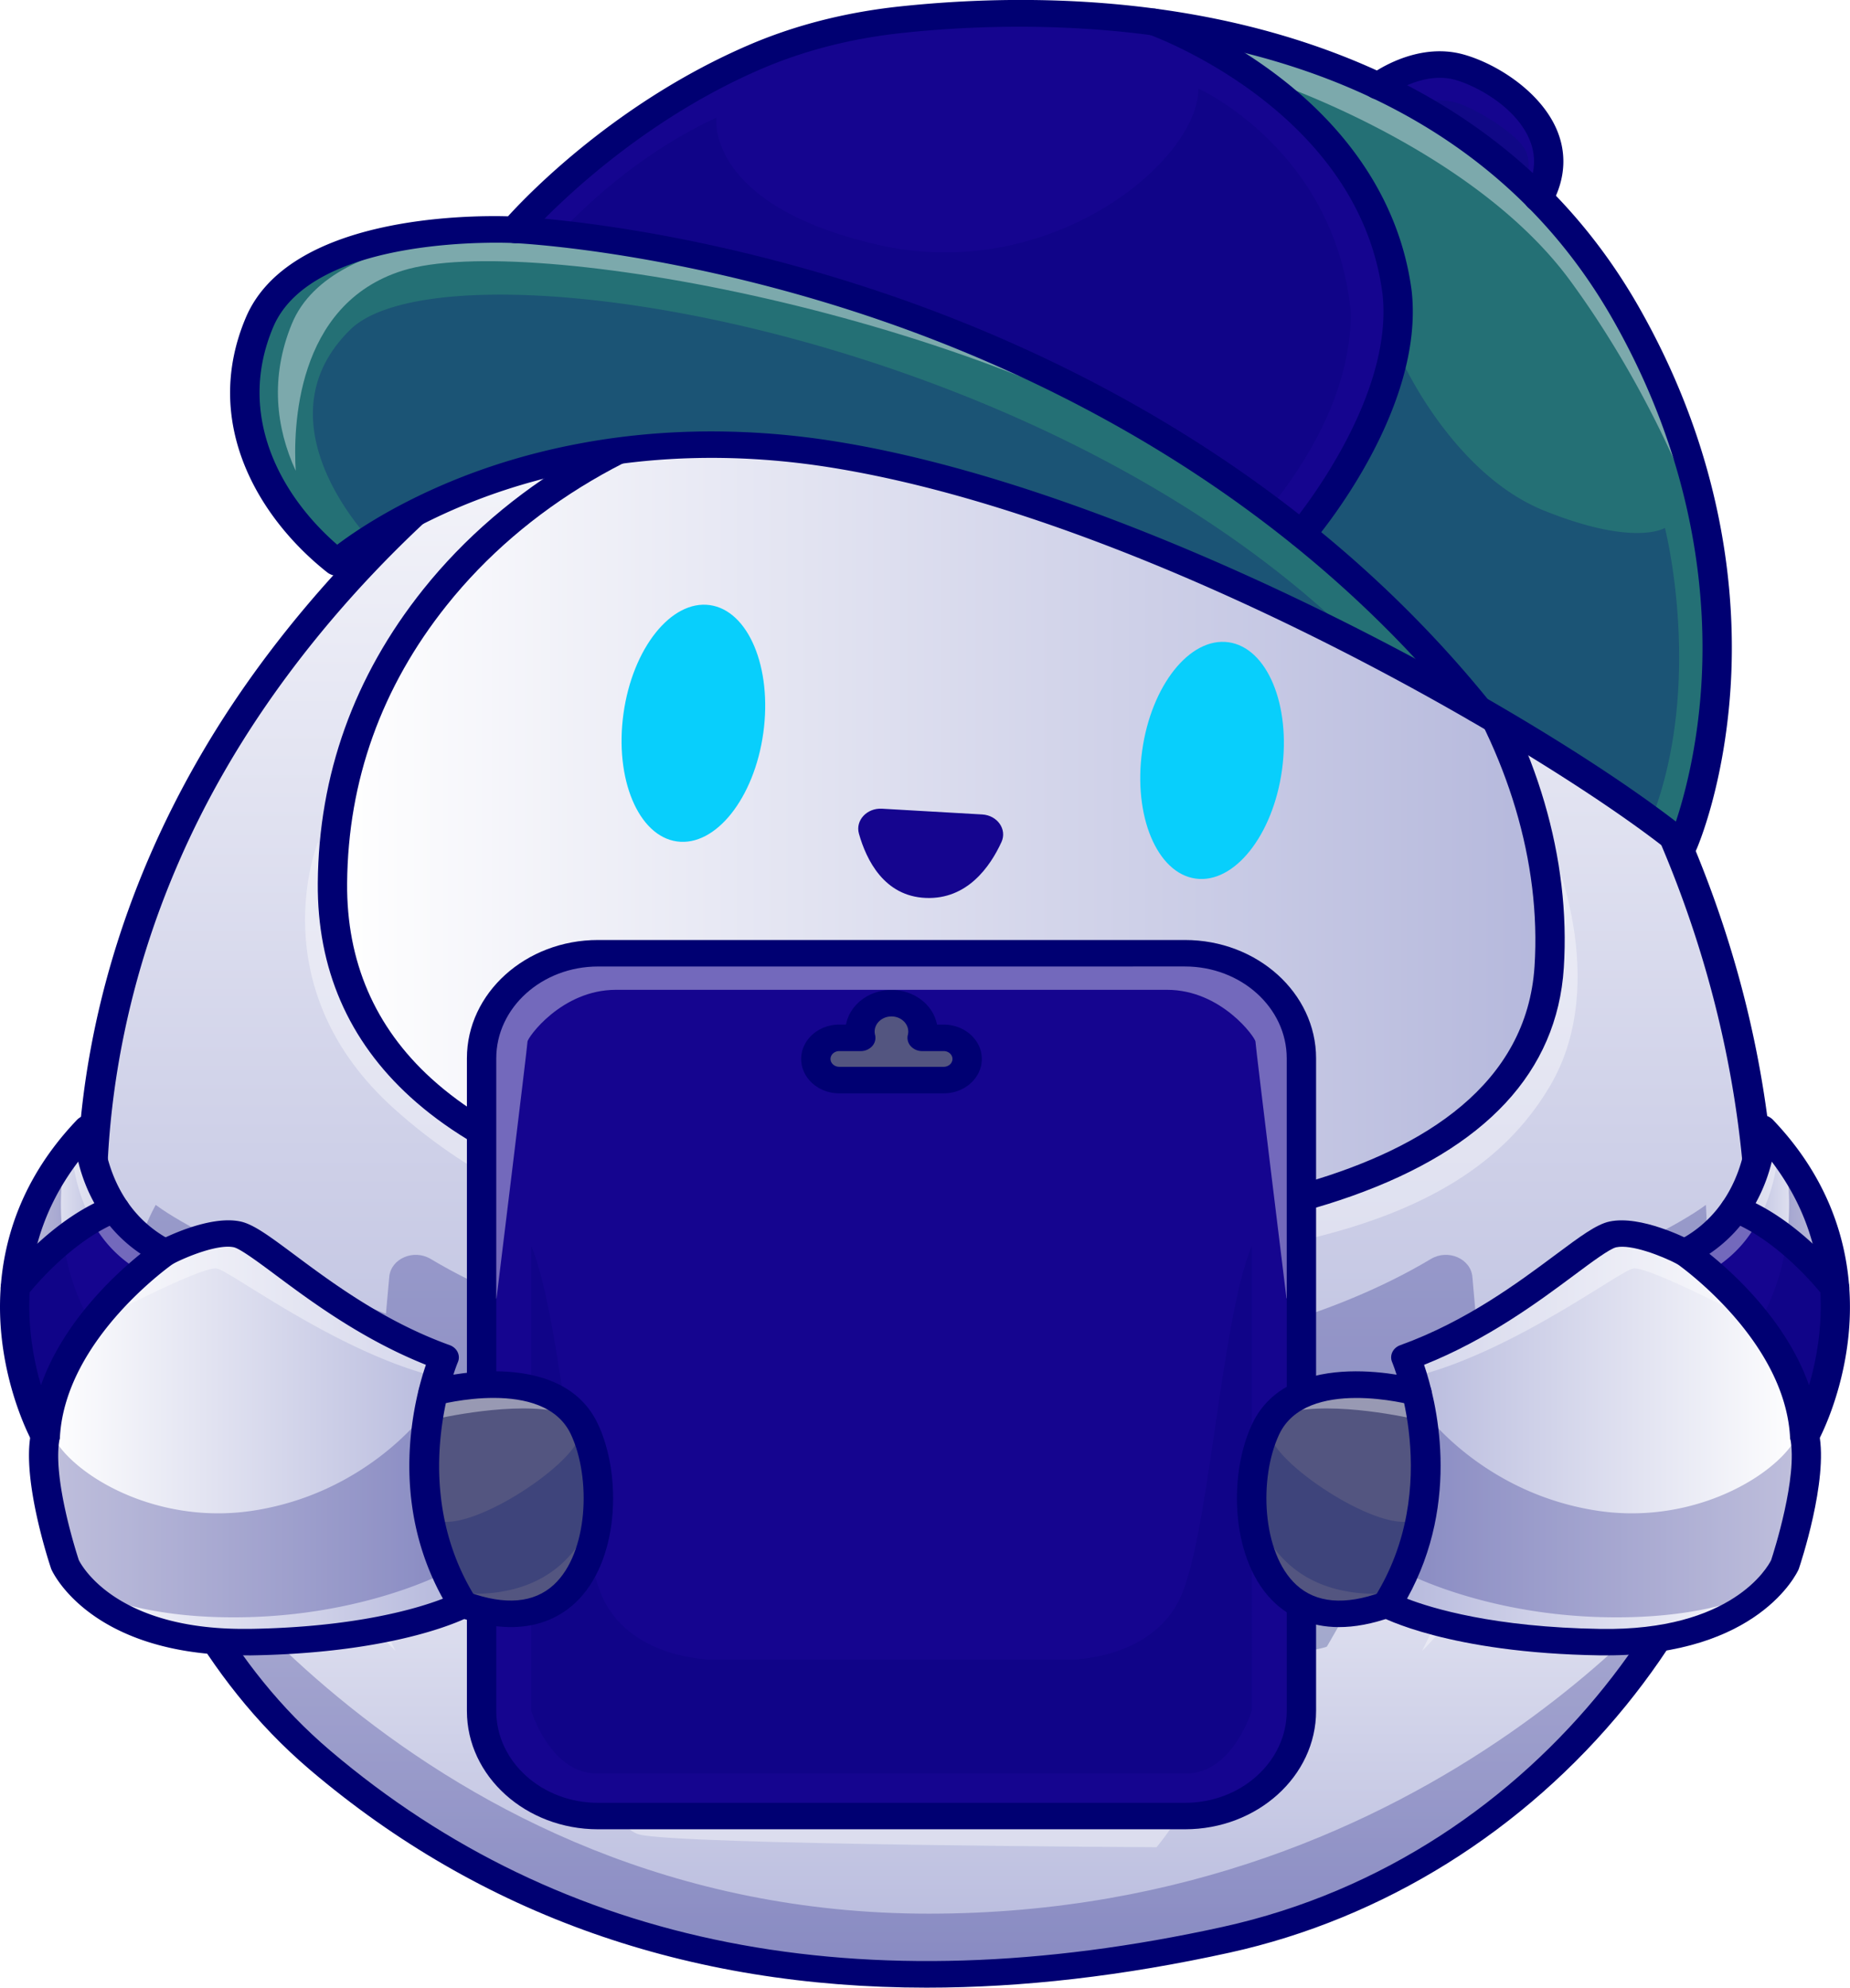 <svg xmlns="http://www.w3.org/2000/svg" xmlns:xlink="http://www.w3.org/1999/xlink" viewBox="0 0 1412.35 1517.73"><defs><style>.cls-1{mask:url(#mask);filter:url(#luminosity-noclip-3);}.cls-2,.cls-4{mix-blend-mode:multiply;}.cls-2{fill:url(#radial-gradient);}.cls-3{mask:url(#mask-2);filter:url(#luminosity-noclip-4);}.cls-4{fill:url(#radial-gradient-2);}.cls-5{fill:url(#linear-gradient);}.cls-6{fill:url(#linear-gradient-2);}.cls-7{fill:url(#linear-gradient-3);}.cls-8{fill:#08cffc;}.cls-9{fill:none;}.cls-10{opacity:0.25;}.cls-11{fill:#00116b;}.cls-12{fill:#000072;}.cls-13{opacity:0.4;}.cls-14{fill:#fff;}.cls-15{fill:#021168;}.cls-16{fill:#15058f;}.cls-17{fill:#247075;}.cls-18{mask:url(#mask-3);}.cls-19{mask:url(#mask-4);}.cls-20{fill:#535580;}.cls-21{fill:url(#linear-gradient-4);}.cls-22{fill:url(#linear-gradient-5);}.cls-23{fill:url(#linear-gradient-6);}.cls-24{fill:url(#linear-gradient-7);}.cls-25{filter:url(#luminosity-noclip-2);}.cls-26{filter:url(#luminosity-noclip);}</style><filter id="luminosity-noclip" x="298.29" y="-10813.37" width="463.62" height="32766" filterUnits="userSpaceOnUse" color-interpolation-filters="sRGB"><feFlood flood-color="#fff" result="bg"/><feBlend in="SourceGraphic" in2="bg"/></filter><mask id="mask" x="298.29" y="-10813.37" width="463.62" height="32766" maskUnits="userSpaceOnUse"><g class="cls-26"/></mask><radialGradient id="radial-gradient" cx="1741.38" cy="163.89" r="412.43" gradientTransform="matrix(0.69, 0.17, -0.12, 0.57, -660.27, 167.09)" gradientUnits="userSpaceOnUse"><stop offset="0" stop-color="#fff"/><stop offset="0.15" stop-color="#c2c2c2"/><stop offset="0.43" stop-color="#5b5b5b"/><stop offset="0.62" stop-color="#191919"/><stop offset="0.71"/></radialGradient><filter id="luminosity-noclip-2" x="693.54" y="-10813.37" width="463.62" height="32766" filterUnits="userSpaceOnUse" color-interpolation-filters="sRGB"><feFlood flood-color="#fff" result="bg"/><feBlend in="SourceGraphic" in2="bg"/></filter><mask id="mask-2" x="693.54" y="-10813.37" width="463.62" height="32766" maskUnits="userSpaceOnUse"><g class="cls-25"/></mask><radialGradient id="radial-gradient-2" cx="2296.21" cy="191.8" r="412.43" gradientTransform="matrix(0.69, 0.17, -0.12, 0.57, -645.45, 78.17)" xlink:href="#radial-gradient"/><linearGradient id="linear-gradient" x1="707.04" y1="995.37" x2="707.04" y2="1507.99" gradientUnits="userSpaceOnUse"><stop offset="0" stop-color="#fff"/><stop offset="1" stop-color="#b5b8dc"/></linearGradient><linearGradient id="linear-gradient-2" x1="257.33" y1="613.94" x2="1179.83" y2="613.94" xlink:href="#linear-gradient"/><linearGradient id="linear-gradient-3" x1="707.57" y1="189.22" x2="707.57" y2="1233.44" xlink:href="#linear-gradient"/><filter id="luminosity-noclip-3" x="298.29" y="328.04" width="463.62" height="448.64" filterUnits="userSpaceOnUse" color-interpolation-filters="sRGB"><feFlood flood-color="#fff" result="bg"/><feBlend in="SourceGraphic" in2="bg"/></filter><mask id="mask-3" x="298.29" y="328.04" width="463.62" height="448.64" maskUnits="userSpaceOnUse"><g class="cls-1"><ellipse class="cls-2" cx="530.1" cy="552.36" rx="232.2" ry="223.87" transform="translate(-111.24 134.28) rotate(-13.08)"/></g></mask><filter id="luminosity-noclip-4" x="693.54" y="348.25" width="463.62" height="448.64" filterUnits="userSpaceOnUse" color-interpolation-filters="sRGB"><feFlood flood-color="#fff" result="bg"/><feBlend in="SourceGraphic" in2="bg"/></filter><mask id="mask-4" x="693.54" y="348.25" width="463.62" height="448.64" maskUnits="userSpaceOnUse"><g class="cls-3"><ellipse class="cls-4" cx="925.34" cy="572.57" rx="232.2" ry="223.87" transform="translate(-105.56 224.25) rotate(-13.08)"/></g></mask><linearGradient id="linear-gradient-4" x1="16.96" y1="920.81" x2="82.47" y2="920.81" xlink:href="#linear-gradient"/><linearGradient id="linear-gradient-5" x1="37.04" y1="1097.81" x2="348.45" y2="1097.81" xlink:href="#linear-gradient"/><linearGradient id="linear-gradient-6" x1="6302.38" y1="920.81" x2="6367.89" y2="920.81" gradientTransform="matrix(-1, 0, 0, 1, 7697.78, 0)" xlink:href="#linear-gradient"/><linearGradient id="linear-gradient-7" x1="6322.46" y1="1097.81" x2="6633.88" y2="1097.81" gradientTransform="matrix(-1, 0, 0, 1, 7697.78, 0)" xlink:href="#linear-gradient"/></defs><g id="Layer_2" data-name="Layer 2"><g id="Layer_1-2" data-name="Layer 1"><path class="cls-5" d="M73.85,1002.68s24.31,269.37,255.33,399.62,455.17,121.11,629.27,73.4,291.33-189.59,329.92-255.1,50.85-153.45,51.86-202.64l-13.63,3.47s-145.15,86.23-271,110.39c0,0-69.64,104.81-75.14,104.81H951.43l-7.08,12.42s-34.49,100.14-70.65,135.33l-373.39-4.66s-75.49-60.26-89.54-152.64l-12.18-15.94-54-24.53-48.23-81S88.45,996,87,995.57s-6.79-.06-8.84,0S73.85,1002.68,73.85,1002.68Z"/><path class="cls-6" d="M907.61,330.31C833.27,298.87,773.84,288.74,722,288.74c-47.61,0-88.83,8.53-129.41,16.92C487.49,327.39,396,381.52,334.87,458.06c-50.8,63.66-76.89,136.43-77.53,216.3-.5,61.65,21.89,113.48,66.54,154.07,100.65,91.51,294.74,110.72,439.84,110.72,94.42,0,403.43-14.49,415.46-200.88C1189.67,575.62,1072.93,400.24,907.61,330.31Z"/><path class="cls-7" d="M760.59,189.22C658,189.22,540,230.89,428.37,306.55,320,380,226.75,478.4,165.7,583.74,48.52,785.94,75.81,966.49,78.42,981.84c52.43,43.37,216.23,122.94,217.89,123.74a3.37,3.37,0,0,1,1.39,1.22l51.41,80.59,59.17,28.4c5.16-22,26.18-107,45.62-118.69,22.39-13.47,363.59-10.7,410.21,3.33,47.08,14.17,80.83,115.68,86.28,133H979.3c7.12-7,48.28-66.33,73.33-103.29a3.49,3.49,0,0,1,2.18-1.43c142.43-31,270.26-109.9,284.78-119.06,16.14-236.92-82.61-482.53-264.35-657.28C970.58,251.74,850,189.22,760.59,189.22Zm425.63,549.42c-12.39,192-326.52,206.88-422.5,206.88-146.44,0-342.48-19.54-444.85-112.6-46-41.84-69.1-95.2-68.59-158.61.65-81.21,27.19-155.23,78.87-220C391.24,376.54,484.24,321.53,591,299.45c82-16.94,174.82-36.15,319.61,25.1,80.69,34.13,153.05,94.21,203.73,169.17C1166,570.06,1191.49,657,1186.22,738.64Z"/><path class="cls-8" d="M500.56,1377.29c.05,0,.07.1.13.15a1.33,1.33,0,0,1,.19.14c9.45,9.87,366.5,15.39,366.65,15.18,0,0,.05,0,.06,0l0-.09c.55-.7,54.85-70.4,76.42-155.93-3-9.77-37.27-116.7-82.18-130.22-24.53-7.37-124.77-11.27-213.24-11.86-100.32-.66-182.34,2.69-190.82,7.79-15.76,9.49-36.66,88.36-43.51,118.46C415.84,1308.24,499.71,1376.61,500.56,1377.29Z"/><path class="cls-9" d="M1259.32,1148.61l0,.05.08,0Z"/><path class="cls-9" d="M719.11,1431.94q-7.17-.27-14.46-.58l6,.47S713.8,1431.9,719.11,1431.94Z"/><path class="cls-9" d="M1082.19,1390.67s-40.31,46.34-126.38,67.91-245.19,30.83-245.19,30.83-159.12-9.25-245.2-30.83-126.37-67.91-126.37-67.91l-36.16-46.45c-18.42-4.81-32.56-8.85-41.05-11.36,25.54,38.55,54.56,72.36,86.9,95.27,65.76,46.58,196.75,76.67,350.41,80.5,148.78,3.73,283.08-18.39,350.48-57.65,37.88-22.08,72.73-61.77,103.46-108.08-11.1,4-22.64,7.72-34.42,11.2Z"/><path class="cls-9" d="M448.52,1114.31a75.59,75.59,0,0,1,8.35-11.21C454.19,1105.15,451.38,1109,448.52,1114.31Z"/><path class="cls-9" d="M500.56,1377.29c.05,0,.07.1.13.15a1.33,1.33,0,0,1,.19.14c9.45,9.87,36.55,35.77,48.34,37.15,18.62,2.2,234.3,18.8,269,8.76,34.42-10,49.18-30.52,49.33-30.73,0,0,.05,0,.06,0l0-.09c.55-.7,54.85-70.4,76.42-155.93-3-9.77-37.27-116.7-82.18-130.22-18.87-5.67-82.59-9.28-151.26-10.92v23.93s-233.24-1.54-236.66,0-52.6,84.47-52.6,84.47a18.31,18.31,0,0,1-1.12-7.16c-2.46,9.42-4.5,17.81-5.93,24.07C415.84,1308.24,499.71,1376.61,500.56,1377.29Zm33.89-54.74c62,38.64,144.74,34.94,144.74,34.94s82.26,9.32,144.22-29.31,93.76-104.28,93.76-104.28c-6,40-17.26,65.57-40.52,109.2-5.23,9.8-12.65,20.3-19.78,31.42-16.59,25.86-46.77,42.19-79.86,43.15l-97.82,2.84-84.11-8.45c-31.94-3.21-61.43-17.5-81.41-40.21a297.16,297.16,0,0,1-22.28-28.75c-22.56-33-44.18-69.23-50.19-109.2C441.2,1223.9,472.48,1283.91,534.45,1322.55Z"/><path class="cls-9" d="M760.59,189.22C658,189.22,540,230.89,428.37,306.55,320,380,226.75,478.4,165.7,583.74,48.52,785.94,75.81,966.49,78.42,981.84c52.43,43.37,216.23,122.94,217.89,123.74a3.37,3.37,0,0,1,1.39,1.22l51.41,80.59,59.17,28.4c1.39-5.94,3.94-16.47,7.3-28.89v0l-49.43-21.81-46-86.32L104.28,965.19c-.91-17.41,14.57-45.14,14.57-45.14,44.33,32.7,175.79,83.11,175.79,83.11l5.47-60.83c151.19,111,410.51,107.28,410.51,107.28s259.31,3.7,410.51-107.28l5.46,60.83s131.47-50.41,175.79-83.11c0,0,2.83,50.08,1.91,67.49l-265,111.6L973,1207.65l-30.32,3.49c3.87,10.35,6.51,18.43,7.73,22.3H979.3c7.12-7,48.28-66.33,73.33-103.29a3.49,3.49,0,0,1,2.18-1.43c142.43-31,270.26-109.9,284.78-119.06,16.14-236.92-82.61-482.53-264.35-657.28C970.58,251.74,850,189.22,760.59,189.22Zm425.63,549.42c-12.39,192-326.52,206.88-422.5,206.88-146.44,0-342.48-19.54-444.85-112.6-46-41.84-69.1-95.2-68.59-158.61.65-81.21,27.19-155.23,78.87-220C391.24,376.54,484.24,321.53,591,299.45c82-16.94,174.82-36.15,319.61,25.1,80.69,34.13,153.05,94.21,203.73,169.17C1166,570.06,1191.49,657,1186.22,738.64Z"/><path class="cls-9" d="M907.61,330.31C833.27,298.87,773.84,288.74,722,288.74c-47.61,0-88.83,8.53-129.41,16.92C487.49,327.39,396,381.52,334.87,458.06c-50.8,63.66-76.89,136.43-77.53,216.3-.5,61.65,21.89,113.48,66.54,154.07,100.65,91.51,294.74,110.72,439.84,110.72,94.42,0,403.43-14.49,415.46-200.88C1189.67,575.62,1072.93,400.24,907.61,330.31Z"/><g class="cls-10"><path class="cls-11" d="M315.14,1217.31c1.82,2,97.15,39.56,97.15,39.56h0a154.46,154.46,0,0,1-5-34.31l-62.43-30a3.39,3.39,0,0,1-1.4-1.22l-51.42-80.6c-10.7-5.2-146.53-80-211.48-118.77,2.42,9-1.16,29.06,5.4,49.94,0,0,155.36,75.09,180,88.65S313.31,1215.25,315.14,1217.31Z"/></g><g class="cls-10"><path class="cls-11" d="M1012.94,1257.28c1.83-2,48.36-90.27,75.15-99.88,27.58-9.9,236.26-86.59,250.66-91.81,7.13-20-1.24-42,1.48-50.51-53.47,28.34-190.71,99.37-282.34,119.52-71.34,105.21-75,105.21-77.39,105.21h-30c-2.72,10.56-5.94,20.87-9.47,30.84h0S1011.12,1259.34,1012.94,1257.28Z"/></g><g class="cls-10"><path class="cls-11" d="M513.67,1361.85c20,22.71,51,16.66,82.91,19.87l81.62-.77,103.87,3.27c33.09-1,58.21,6.16,74.8-19.7,7.13-11.12,14.55-21.62,19.78-31.42,23.26-43.63,34.51-69.23,40.52-109.2,0,0-31.8,65.64-93.76,104.28s-144.22,29.31-144.22,29.31-82.78,3.7-144.74-34.94-93.25-98.65-93.25-98.65c6,40,27.63,76.17,50.19,109.2A297.16,297.16,0,0,0,513.67,1361.85Z"/></g><g class="cls-10"><path class="cls-12" d="M1039.24,1099.14l265-111.6c.92-17.41-1.91-67.49-1.91-67.49-44.32,32.7-175.79,83.11-175.79,83.11L1124.06,975c-1.25-14-18.66-21.45-31.62-13.7-153.07,91.55-381.82,88.29-381.82,88.29s-228.75,3.26-381.83-88.29c-13-7.75-30.36-.29-31.62,13.7l-2.53,28.14s-131.46-50.41-175.79-83.11c0,0-15.48,27.73-14.57,45.14l215.86,113.6,46,86.32,49.43,21.81v0c9.09-33.64,24.12-81.25,38.32-89.8,22.39-13.47,363.59-10.7,410.21,3.33,36.57,11,65.08,74.69,78.55,110.71l30.32-3.49Z"/></g><g class="cls-13"><path class="cls-14" d="M195.47,1172.86c6.78,3.87,48.21,13.46,50,15.6s38.57,55.63,56.43,72.07c0,0-40.71-82.51-42.86-84.77s-83.56-25.78-83.56-24.17S188.68,1169,195.47,1172.86Z"/></g><g class="cls-13"><path class="cls-14" d="M1142.09,1188.46c1.78-2.14,43.21-11.73,50-15.6s20-19.66,20-21.27-81.42,21.92-83.56,24.17-42.86,84.77-42.86,84.77C1103.52,1244.09,1140.3,1190.59,1142.09,1188.46Z"/></g><g class="cls-13"><path class="cls-14" d="M930.72,1200c-7.16-27.35-43.41-66.69-53.69-85.65a74.89,74.89,0,0,0-8.35-11.21,9.52,9.52,0,0,0-.94-.7c-5.52-3.32-42.15-5.89-94.66-7.11-29.28-.42-60.82-.63-88-.72l-8.19,0-14.13.13-14.14-.13-8.19,0c-27.16.09-58.7.3-88,.72-52.51,1.22-89.14,3.79-94.65,7.11a8.57,8.57,0,0,0-.95.7,75.59,75.59,0,0,0-8.35,11.21c-10.28,19-21.11,55.13-28.28,82.48a18.31,18.31,0,0,0,1.12,7.16s49.19-82.92,52.6-84.47c1.92-.86,76.16-.76,141-.5v.5s224,1.13,239.57,11.39c21.17,14,81.59,93,81.59,93C936.86,1222.2,930.71,1203,930.72,1200Z"/></g><g class="cls-10"><path class="cls-11" d="M552.47,1095.29c29.28-.42,60.82-.63,88-.72C608.45,1094.42,578.51,1094.69,552.47,1095.29Z"/></g><g class="cls-13"><path class="cls-14" d="M552.47,1095.29c29.28-.42,60.82-.63,88-.72C608.45,1094.42,578.51,1094.69,552.47,1095.29Z"/></g><g class="cls-13"><path class="cls-14" d="M242.75,643s-45.56,111.33,59.17,204.53S543.7,974.25,789,968.93s347.22-59.65,394.42-139.88,0-184.15,0-184.15,44.8,153.8-106.81,234.13-439.64,85-636.86,18.48S250.08,687.38,242.75,643Z"/></g><ellipse class="cls-8" cx="529.36" cy="552.28" rx="91.1" ry="53.88" transform="translate(-90.52 1000.6) rotate(-82.09)"/><ellipse class="cls-8" cx="925.34" cy="580.64" rx="91.1" ry="53.88" transform="translate(222.87 1417.27) rotate(-82.09)"/><g class="cls-13"><path class="cls-14" d="M404.33,1263.85s53.83,128.93,83.61,136.9,395,9.76,395,9.76,41.67-48.74,53.22-111.31c0,0-65.73,84.27-70.15,84.94s-365.7-4.42-365.7-4.42Z"/></g><g class="cls-10"><path class="cls-12" d="M119.38,1146.14S318,1461.23,709.07,1461.23s592.21-274.62,592.21-274.62-108.34,320.27-561.18,320.27-586.92-260.2-620.72-355.37"/></g><path class="cls-12" d="M980.49,1246.74H947.7c-5.05,0-9.49-3.06-10.81-7.47-13.14-43.75-45.79-116.7-77.43-126.22-48.24-14.51-371.59-14.27-397.66-4.7-10.1,7.2-28.78,64.58-40.05,114.27a10.34,10.34,0,0,1-6.2,7.12,12.25,12.25,0,0,1-10-.22L341.3,1198.7a10.81,10.81,0,0,1-4.45-3.89l-50.33-78.89c-23-11.21-169.34-83.37-219-125.08a9.85,9.85,0,0,1-3.4-5.66c-1.52-7.79-35.66-193.28,88.55-407.6,62-107.06,156.83-207.1,266.88-281.67,114.19-77.37,235.31-120,341.06-120,94.77,0,216.41,62.56,325.39,167.35A907.92,907.92,0,0,1,1286,629.64c54.35,123.63,77.28,252.28,68.14,382.38a9.88,9.88,0,0,1-4.64,7.57c-5.5,3.57-135.3,87-286.76,121.05-5.48,8.07-19.51,28.62-33.69,49C989.24,1246.74,988.08,1246.74,980.49,1246.74Zm-24.33-20.22H975.6c10.42-12.62,46.17-64.12,70.48-100A11.17,11.17,0,0,1,1053,1122c134-29.15,255.07-101.22,279.14-116.11,14.86-234-83.05-476.21-262.51-648.77-103.26-99.29-221.68-161-309.05-161-100.92,0-217.27,41.18-327.61,115.94C325.54,384.89,233,482.5,172.5,587,60.87,779.57,81.67,952.5,85.62,978.38c53.76,43.1,212.69,120.31,214.32,121.1a10.77,10.77,0,0,1,4.41,3.86l50.31,78.87,48.25,23.16c8.47-34.79,27.12-102.22,46.73-114,16.83-10.12,144.82-10.38,199.11-10,87,.58,190,4.17,217.79,12.54C914,1108.15,946.86,1198.05,956.16,1226.52Z"/><path class="cls-15" d="M844.44,1394.57c-147,0-344.42-4.74-346.53-4.8a11.81,11.81,0,0,1-7.14-2.55c-3.67-2.94-89.78-73.08-91.2-166.48-.08-5.59,4.87-10.18,11.05-10.25h.16c6.11,0,11.11,4.43,11.2,10,1.14,75.26,66.19,136.41,80.8,149.2,31.41.73,228.67,5.13,365.23,4.64,11.4-14.42,50.82-68,68.77-139.89,1.35-5.45,7.33-8.86,13.39-7.65s9.82,6.65,8.46,12.09c-22.16,88.75-73.91,149.23-76.11,151.76a11.63,11.63,0,0,1-8.76,3.88C864.28,1394.54,854.46,1394.57,844.44,1394.57Z"/><path class="cls-12" d="M763.72,952.44c-147.9,0-346.07-19.89-450.3-114.64-47.51-43.19-71.34-98.22-70.81-163.53.66-82.69,27.68-158,80.31-224C386.1,371.13,480.71,315.16,589.29,292.7h0c83.14-17.2,177.38-36.69,324.57,25.57,82,34.71,155.57,95.73,207,171.84,52.43,77.54,78.35,165.94,73,248.94-5.11,79.24-59.59,137.87-161.91,174.25C936.21,947.36,822.8,952.44,763.72,952.44Zm-169.43-640C491,333.77,401.1,386.93,341.1,462.11,291.24,524.57,265.64,596,265,674.41c-.48,59.73,21.16,109.91,64.31,149.14,98.8,89.82,290.76,108.67,434.4,108.67,92.72,0,396.16-14,407.8-194.35,10.32-160-104.53-332.49-267.16-401.29-140.21-59.3-226.56-41.44-310.07-24.17Zm-2.5-9.85h0Z"/><path class="cls-12" d="M707.39,1517.73c-182.7,0-340.3-55.53-470.52-166.15-84.11-71.45-126.64-167.65-147.51-235.76-22.55-73.57-25.31-129.62-25.42-132-.25-5.58,4.55-10.29,10.73-10.51s11.4,4.1,11.65,9.68c.11,2.21,12,223.11,165.91,353.84C428.71,1486.78,657.92,1532,933.5,1471.32c245.85-54.15,398.16-280.9,398.3-459.94,0-5.58,5-10.11,11.2-10.11h0c6.19,0,11.2,4.54,11.2,10.12-.08,96.69-41.24,202.75-112.94,291-77.85,95.8-185.26,162.77-302.45,188.58Q817.24,1517.74,707.39,1517.73Z"/><path class="cls-16" d="M1173.71,145.5c6.77-14.85,6.88-29.52.16-43.68-12.13-25.63-42.86-42.39-60.54-47.41-22.75-6.46-45,5-54.28,10.72C1099.8,85,1138.85,111.19,1173.71,145.5Z"/><path class="cls-17" d="M257.25,425.22c8.94-7.28,42.22-32.56,98.15-54.52,43.62-17.13,107.53-34.36,188-34.36a591.5,591.5,0,0,1,95.25,7.84c153.06,24.93,336.24,106.89,474.81,185-143.2-169.47-327.91-255.49-459.32-298C507.68,183.78,394,178.73,392.86,178.69h-.07c-1.59-.09-159-8-191.4,68.65C170.64,320.1,209.67,386.51,257.25,425.22Z"/><path class="cls-17" d="M1070.07,223.23c8.92,81.64-59.26,169-71.68,184.09a892.52,892.52,0,0,1,131.78,131.34c64.75,37.29,118.52,73.12,153,100.71,11.06-29.21,67.65-201.12-45.3-399.11A415,415,0,0,0,1172.69,154a3.15,3.15,0,0,1-1.07-1.08c-36.2-36.39-77.18-63.68-120-84a3.63,3.63,0,0,1-2-.95c-47.31-22.22-96.74-36-144.32-44.12C952.5,46.35,1055.32,108.11,1070.07,223.23Z"/><path class="cls-16" d="M993.46,406.91c12.68-15.74,78.46-101.69,70-179.17-18-140-170.15-199.21-182.94-203.93-76.91-10.22-146.86-6.6-192.09-1.74-39.74,4.27-77,13.83-110.7,28.41C483.34,91.27,417.28,158.37,400.45,176.57c26.77,1.86,129.27,11.3,256.23,52.33C752.81,260,877.25,314.19,993.46,406.91Z"/><path class="cls-9" d="M1114.9,79.47c17.25,6.48,46.45,25.28,50.55,37.15a31.55,31.55,0,0,1-.36,20.67c2.9,2.69,5.78,5.41,8.62,8.21,6.77-14.85,6.88-29.52.16-43.68-12.13-25.63-42.86-42.39-60.54-47.41-22.75-6.46-45,5-54.28,10.72q13,6.3,25.66,13.51A48,48,0,0,1,1114.9,79.47Z"/><path class="cls-9" d="M429.78,175.51s47.48-53.6,117.16-85.66c0,0-9.11,66.59,123,97s245-64.12,245-119.2c0,0,104.34,46.85,116.38,171,0,63.09-36.74,117.67-60.28,147.38q11.06,8.3,22,17.06c12.68-15.75,78.46-101.69,70-179.18C1045.1,83.88,892.9,24.7,880.11,20,803.21,9.76,733.25,13.38,688,18.24c-39.74,4.28-77,13.83-110.7,28.41-94.38,40.8-160.44,107.9-177.26,126.09,6.12.43,16.26,1.26,29.72,2.77Z"/><path class="cls-9" d="M1199.09,214.81C1129.3,119.28,988,68,966.8,60.76c45.23,33.54,93.51,86.32,103.27,162.47,2.13,19.51-.17,39.34-5,58.44,2.46-4.13,4.51-6.51,5.63-5.62,0,0,38.75,85.91,108.18,113.86s92.2,13.18,92.2,13.18,29.76,116-9.26,219.94c7.77,5.7,14.91,11.17,21.37,16.34,7.94-21,39.29-115.34,14.69-240.11C1284.47,363.09,1253.22,288.89,1199.09,214.81Z"/><path class="cls-9" d="M929.47,364.47C744,241.78,387.06,176.87,288.72,206.59c-85.08,25.71-86.21,121.75-84.24,152.91,12.4,26.09,31.74,48.61,52.77,65.72a263.25,263.25,0,0,1,22.5-16.12c-17.4-20-75-95.72-12.43-157.3,72.75-71.64,521-1.74,764,233.41,0,0-12.3-6.58-34.58-17.12,41.07,19.89,80.44,40.6,116.74,61C1056.69,462,993.39,407.92,929.47,364.47Z"/><g class="cls-10"><path class="cls-12" d="M267.32,251.8c-62.54,61.58-5,137.26,12.43,157.3a425.14,425.14,0,0,1,75.65-38.4c43.62-17.13,107.53-34.36,188-34.36a591.5,591.5,0,0,1,95.25,7.84c113,18.4,242.33,67.88,358.07,123.91,22.28,10.54,34.58,17.12,34.58,17.12C788.36,250.06,340.07,180.16,267.32,251.8Z"/></g><g class="cls-10"><path class="cls-12" d="M914.92,67.66c0,55.08-112.95,149.61-245,119.2s-123-97-123-97c-69.68,32.06-117.16,85.66-117.16,85.66h0c45.3,5.08,128.62,17.93,226.51,49.56,90.07,29.11,205,78.55,314.73,161,23.54-29.71,60.28-84.29,60.28-147.38C1019.26,114.51,914.92,67.66,914.92,67.66Z"/></g><g class="cls-10"><path class="cls-12" d="M1271.05,403.09s-22.77,14.77-92.2-13.18-108.18-113.86-108.18-113.86c-1.12-.89-3.17,1.49-5.63,5.62-15.48,60.81-57.2,114.14-66.65,125.65a892.52,892.52,0,0,1,131.78,131.34c52.61,30.3,98,59.63,131.62,84.37C1300.81,519.1,1271.05,403.09,1271.05,403.09Z"/></g><g class="cls-10"><path class="cls-11" d="M1165.45,116.62c-4.1-11.87-33.3-30.67-50.55-37.15a48,48,0,0,0-30.19-.83,426.85,426.85,0,0,1,80.38,58.65A31.55,31.55,0,0,0,1165.45,116.62Z"/></g><g class="cls-13"><path class="cls-14" d="M307.54,206.59C403,176.87,749.43,241.78,929.47,364.47,835,298.34,739.21,256.79,662.23,231.14c-142.17-47.36-252.52-52.41-253.62-52.45h-.06c-1.55-.09-154.35-8-185.78,68.65-16.65,40.6-12.2,79.22,3,112.16C223.86,328.34,225,232.3,307.54,206.59Z"/></g><g class="cls-13"><path class="cls-14" d="M1199.09,214.81c54.13,74.08,85.38,148.28,98.76,184.45-9.69-49.16-28.07-103-60-159A415,415,0,0,0,1172.69,154a3.15,3.15,0,0,1-1.07-1.08c-36.2-36.39-77.18-63.68-120-84a3.63,3.63,0,0,1-2-.95c-47.31-22.22-96.74-36-144.32-44.12a378,378,0,0,1,61.47,37C988,68,1129.3,119.28,1199.09,214.81Z"/></g><path class="cls-12" d="M1284.71,655a11.93,11.93,0,0,1-7.52-2.61c-85.74-70.09-392-254.56-641.16-295.13C514.15,337.42,419.87,360,362.24,382.52c-62.6,24.41-96.8,54-97.14,54.25a12.1,12.1,0,0,1-15.18.36c-52.38-41.36-96.25-114.19-62.29-194.53,32.8-77.62,169.53-78.28,200.19-77.42C404,147.36,471.34,77.72,571,34.66,606.13,19.45,644.94,9.48,686.28,5c78.37-8.42,196-10.44,311.27,27.83C1111,70.51,1196.22,138.24,1251,234.18,1317,350,1325.61,456.3,1321.17,525.06c-4.83,74.76-25.19,121.62-26.05,123.58a11,11,0,0,1-7.88,6.11A12,12,0,0,1,1284.71,655ZM543.39,329.41a600,600,0,0,1,96.63,8c228.19,37.16,522.85,200.26,639.41,289.9,6.25-18.78,16.37-55.58,19.43-104.25,4.14-66-4.26-168.17-67.83-279.59-134.2-235.22-423.8-231-542.1-218.31C650,29.3,613.59,38.65,580.63,52.9c-107.76,46.58-178,128-178.74,128.78a11.72,11.72,0,0,1-9.57,3.92c-1.54-.09-153.4-7.63-183.76,64.21-28.3,66.95,5.5,128.47,48.87,166.11,14-10.57,46-32.38,94.91-51.57C396.69,346.93,461.65,329.41,543.39,329.41Z"/><path class="cls-12" d="M1128.18,551.67a11.65,11.65,0,0,1-9.06-4.15C975.67,370.12,786,281.19,652.07,237.83c-145.47-47.11-258.44-52.18-259.56-52.22-6.18-.26-11-5-10.69-10.56s5.52-9.9,11.69-9.65c4.7.19,116.85,5.16,265.36,53.15C796,262.84,990.22,353.81,1137.22,535.6c3.65,4.51,2.56,10.84-2.44,14.13A12,12,0,0,1,1128.18,551.67Z"/><path class="cls-12" d="M993.75,417.7a12,12,0,0,1-6.82-2.1,9.47,9.47,0,0,1-2-14.18c.8-.93,79.55-94.37,70.54-176.83-18.08-141-177.32-197.9-178.93-198.46-5.77-2-8.65-7.85-6.44-13.06s8.7-7.81,14.46-5.82c1.78.61,44,15.41,89,49.16,60,45,96,102.38,104.18,166,9.9,90.67-71.59,187.26-75.07,191.33A11.65,11.65,0,0,1,993.75,417.7Z"/><path class="cls-12" d="M1174.68,161.55a12.13,12.13,0,0,1-5-1.05c-5.55-2.47-7.83-8.53-5.09-13.54,7.92-14.49,8.65-28.76,2.18-42.42C1155.7,81.07,1127.36,65.65,1111,61c-25.26-7.16-51.28,12.23-51.53,12.42a12.05,12.05,0,0,1-15.8-1.09,9.44,9.44,0,0,1,1.22-14.26c1.42-1.11,35.44-27,72.82-16.36,24.31,6.89,56.48,27,69.68,54.86,9,19.06,8.1,39.57-2.69,59.31A11.38,11.38,0,0,1,1174.68,161.55Z"/><path class="cls-16" d="M673.32,617.51l76.54,4.39c11.58.67,19.13,11.4,14.69,21.07-8.62,18.78-26.11,43.94-57.7,42.68-31.92-1.27-45.48-29.08-51.12-49.1C652.9,626.47,661.82,616.85,673.32,617.51Z"/><g class="cls-18"><ellipse class="cls-16" cx="530.1" cy="552.36" rx="232.2" ry="223.87" transform="translate(-111.24 134.28) rotate(-13.08)"/></g><g class="cls-19"><ellipse class="cls-16" cx="925.34" cy="572.57" rx="232.2" ry="223.87" transform="translate(-105.56 224.25) rotate(-13.08)"/></g><path class="cls-16" d="M904.64,731.24H456.55c-46.95,0-85.16,34.48-85.16,76.86v498.36c0,42.38,38.21,76.86,85.16,76.86H904.64c47,0,85.16-34.48,85.16-76.86V808.1C989.8,765.72,951.6,731.24,904.64,731.24Z"/><path class="cls-9" d="M904.64,731.24h-224v24.57c18.39,0,33.36,13.51,33.36,30.12,0,.82,0,1.66-.12,2.5h15.9c14.22,0,25.78,10.43,25.78,23.26S744,835,729.74,835H631.45c-14.21,0-25.77-10.44-25.77-23.27s11.56-23.26,25.77-23.26h15.9c-.08-.84-.12-1.68-.12-2.5,0-16.61,15-30.12,33.37-30.12H470.16c-41.43,0-67.45,36.53-67.45,39.57S379.1,991.07,379.1,991.07l-7.71,10.47v304.92c0,42.38,38.21,76.86,85.16,76.86H904.64c47,0,85.16-34.48,85.16-76.86V808.1C989.8,765.72,951.6,731.24,904.64,731.24Zm-224,622.94H455.71c-35.66,0-50.11-47.84-50.11-47.84V951.5c24.09,58.27,32.76,227,55.89,271.35s81.61,44.36,81.61,44.36H680.6Z"/><path class="cls-9" d="M655.35,791.06a3.16,3.16,0,0,1-.73,2.84,3.9,3.9,0,0,1-2.92,1.27H631.45c-10.09,0-18.31,7.41-18.31,16.52s8.22,16.53,18.31,16.53h98.29c10.1,0,18.31-7.42,18.31-16.53s-8.21-16.52-18.31-16.52H709.49a3.88,3.88,0,0,1-2.91-1.27,3.08,3.08,0,0,1-.73-2.84,21.34,21.34,0,0,0,.65-5.13c0-12.89-11.62-23.38-25.9-23.38S654.7,773,654.7,785.93A21.41,21.41,0,0,0,655.35,791.06Z"/><g class="cls-10"><path class="cls-12" d="M899.71,1222.85c-23.13,44.36-81.61,44.36-81.61,44.36h-275s-58.48,0-81.61-44.36-31.8-213.08-55.89-271.35v354.84s14.45,47.84,50.11,47.84H905.49c35.65,0,50.1-47.84,50.1-47.84V951.5C931.5,1009.77,922.83,1178.49,899.71,1222.85Z"/></g><g class="cls-13"><path class="cls-14" d="M904.64,731.24H456.55c-46.95,0-85.16,34.48-85.16,76.86v193.44l7.71-10.47s23.61-192.64,23.61-195.69,26-39.57,67.45-39.57H891c41.44,0,67.46,36.53,67.46,39.57S982.1,991.07,982.1,991.07l7.7,10.47V808.1C989.8,765.72,951.6,731.24,904.64,731.24Z"/></g><path class="cls-20" d="M670.17,824.75h66.18s10.6-17,2-23.31-26.05-7.55-29.27-9-10.86-22.18-24.93-23.21-19.26,1.69-21,3.61-6.54,14.84-6.54,14.84-22.2,5.8-25.11,7.46-9.3,15.54-8.6,16.71,2.72,6,4.75,7.68,13.13,5.19,13.13,5.19Z"/><path class="cls-12" d="M904.64,1396.8H456.55c-55.19,0-100.1-40.53-100.1-90.35V808.11c0-49.82,44.91-90.35,100.1-90.35H904.64c55.2,0,100.1,40.53,100.1,90.35v498.34C1004.74,1356.27,959.84,1396.8,904.64,1396.8ZM456.55,738c-42.84,0-77.69,31.46-77.69,70.13v498.34c0,38.67,34.85,70.13,77.69,70.13H904.64c42.84,0,77.69-31.46,77.69-70.13V808.11c0-38.67-34.85-70.13-77.69-70.13Z"/><path class="cls-12" d="M720.46,834.86H640.73c-16,0-29.08-11.77-29.08-26.25s13-26.25,29.08-26.25h5.13c2.82-15,17.33-26.45,34.74-26.45s31.91,11.45,34.74,26.45h5.12c16,0,29.09,11.78,29.09,26.25S736.5,834.86,720.46,834.86Zm-79.73-32.27c-3.68,0-6.68,2.7-6.68,6s3,6,6.68,6h79.73c3.69,0,6.68-2.7,6.68-6s-3-6-6.68-6H704a11.67,11.67,0,0,1-8.74-3.8,9.33,9.33,0,0,1-2.18-8.53,10.48,10.48,0,0,0,.32-2.55c0-6.38-5.76-11.58-12.83-11.58s-12.84,5.2-12.84,11.58a10.5,10.5,0,0,0,.33,2.55,9.36,9.36,0,0,1-2.18,8.53,11.71,11.71,0,0,1-8.75,3.8Z"/><path class="cls-21" d="M82.47,921.47c-12.56-19.76-16.78-40.15-18.16-51.31C34.58,903.72,21.32,939,17,971.46,29.13,957.87,53.42,933.83,82.47,921.47Z"/><path class="cls-20" d="M334,1065.87c-8.12,35.16-14.23,97.74,22.19,156.54,30.53,10.77,54.75,8.24,71.94-7.61,28.82-26.56,31.43-86.47,14.51-122.3C421.27,1047.25,347.64,1062.59,334,1065.87Z"/><path class="cls-22" d="M327,1063.15a3,3,0,0,1,.34-1.39,212,212,0,0,1,7-23.47c-50.72-19-91.85-49.62-119.26-70-15.82-11.79-28.31-21.1-34.93-22.52-18-3.86-49.92,12.38-52,13.45-3.65,2.54-85.3,60.41-89.89,137.39a1.68,1.68,0,0,1-.06.24c0,.06,0,.12,0,.18-6.52,32.51,14.77,96.06,15,96.7.15.29,27.07,56.79,132.76,56.79,1.53,0,3.07,0,4.63,0,95.4-1.46,145.3-21,157.8-26.68C311.8,1163,318.6,1098.78,327,1063.15Z"/><path class="cls-16" d="M119.58,956.78a104,104,0,0,1-33.15-29.52C50.64,942.17,21.25,977.14,15.7,984c-3,43.64,9.16,80.65,16.69,98.83C43.33,1017.58,102.76,969.28,119.58,956.78Z"/><path class="cls-9" d="M192.75,1153.58c86.37-13,130.93-73.77,130.93-73.77,1-6,2.15-11.65,3.34-16.66a3,3,0,0,1,.34-1.39c1-4.17,2-7.92,3-11.21-74.15-19.2-153.86-79.61-164.7-81.9s-84.56,36.4-84.56,36.4l21.47-24.6c-24.9,23.32-59.44,63.89-63.9,112.43C49.83,1122.56,115.63,1165.22,192.75,1153.58Z"/><path class="cls-9" d="M190.59,1234.79c-59.57,1.71-97.16-9.1-115.95-16.72,19.15,15.4,53.39,32.41,111.38,32.41,1.53,0,3.07,0,4.63,0,95.4-1.46,145.3-21,157.8-26.68a193.64,193.64,0,0,1-11.26-21.71C324.18,1208.35,269.4,1232.52,190.59,1234.79Z"/><path class="cls-9" d="M352.83,1216.75q1.62,2.84,3.36,5.66c30.53,10.77,54.75,8.24,71.94-7.61,14.61-13.46,22.47-35.5,24.48-58.62C445.73,1179.61,420.84,1220.79,352.83,1216.75Z"/><path class="cls-9" d="M442.46,1096.39l3.78,5a94.35,94.35,0,0,0-3.6-8.87,48,48,0,0,0-8.43-12.38c-31.64-11.13-90.47.74-103.68,3.91-3.22,21.13-4.41,47.75,1.23,76.11C355.6,1172.77,436.8,1120.05,442.46,1096.39Z"/><path class="cls-9" d="M71.52,934.78a176.91,176.91,0,0,0-22.68,16,169.06,169.06,0,0,0,19,56.59A276,276,0,0,1,104.46,969h0A94.24,94.24,0,0,1,71.52,934.78Z"/><path class="cls-9" d="M321.06,1136.92a237.78,237.78,0,0,1,2.62-57.11S316.76,1110.91,321.06,1136.92Z"/><path class="cls-9" d="M47.74,942.51a175.81,175.81,0,0,1,20.49-13.88A138.34,138.34,0,0,1,55,881.41q-3.36,4.35-6.38,8.71A204.15,204.15,0,0,0,47.74,942.51Z"/><g class="cls-10"><path class="cls-11" d="M452.61,1156.18c1.64-18.91-.64-38.54-6.37-54.81l-3.78-5c-5.66,23.66-86.86,76.38-110.7,63.75a186.74,186.74,0,0,0,21.07,56.61C420.84,1220.79,445.73,1179.61,452.61,1156.18Z"/></g><g class="cls-10"><path class="cls-12" d="M15.7,984c-3,43.64,9.16,80.65,16.69,98.83,4.88-29.11,19.4-54.83,35.49-75.51a169.06,169.06,0,0,1-19-56.59A244.71,244.71,0,0,0,15.7,984Z"/></g><g class="cls-10"><path class="cls-12" d="M48.65,890.12A185,185,0,0,0,17,971.46a241.82,241.82,0,0,1,30.78-29A204.15,204.15,0,0,1,48.65,890.12Z"/></g><g class="cls-10"><path class="cls-12" d="M190.59,1234.79c78.81-2.27,133.59-26.44,146.6-32.74a199.67,199.67,0,0,1-16.13-65.13c-4.3-26,2.62-57.07,2.62-57.11h0s-44.56,60.72-130.93,73.77c-77.12,11.64-142.92-31-154.08-60.7-.12,1.23-.27,2.45-.34,3.69a1.68,1.68,0,0,1-.06.24c0,.06,0,.12,0,.18-6.52,32.51,14.77,96.06,15,96.7.07.13,5.63,11.72,21.38,24.38C93.43,1225.69,131,1236.5,190.59,1234.79Z"/></g><g class="cls-13"><path class="cls-14" d="M165.66,968.65c10.84,2.29,90.55,62.7,164.7,81.9,1.61-5.47,3.07-9.65,4-12.26-50.72-19-91.85-49.62-119.26-70-15.82-11.79-28.31-21.1-34.93-22.52-18-3.86-49.92,12.38-52,13.45a251.18,251.18,0,0,0-25.65,21.27l-21.47,24.6S154.81,966.37,165.66,968.65Z"/></g><g class="cls-13"><path class="cls-14" d="M82.47,921.47c-12.56-19.76-16.78-40.15-18.16-51.31-3.3,3.73-6.37,7.48-9.28,11.25a138.34,138.34,0,0,0,13.2,47.22A132.52,132.52,0,0,1,82.47,921.47Z"/></g><g class="cls-13"><path class="cls-14" d="M434.21,1080.12c-27.88-29.73-88-17.19-100.21-14.25-1.25,5.44-2.46,11.53-3.47,18.16C343.74,1080.86,402.57,1069,434.21,1080.12Z"/></g><g class="cls-13"><path class="cls-14" d="M336,1058.49l-.12-.16a1.05,1.05,0,0,1-.05.19Z"/></g><g class="cls-13"><path class="cls-14" d="M86.43,927.26a123.87,123.87,0,0,0-14.91,7.52,94.24,94.24,0,0,0,33,34.2h0c6.32-5.48,11.64-9.62,15.12-12.21A104,104,0,0,1,86.43,927.26Z"/></g><path class="cls-12" d="M34.6,1106.5a11.4,11.4,0,0,1-10-5.58c-.75-1.37-18.58-34-23.42-80.55C-3.33,977.15,3,913.37,58.88,855a12,12,0,0,1,12.39-2.87,10.22,10.22,0,0,1,7.3,9.46h0c0,.59.89,59.76,53,86a10.06,10.06,0,0,1,5.72,8.13,9.73,9.73,0,0,1-4.42,8.76c-.82.56-82.64,57.39-87.11,132.51-.27,4.58-3.93,8.42-8.91,9.35A11.8,11.8,0,0,1,34.6,1106.5ZM59.72,887c-29,38.19-41.21,82.06-36.32,130.72a220.32,220.32,0,0,0,7.88,40c16.93-48,56.11-84.25,76.07-100.36C77.22,937,64.82,907.83,59.72,887Zm18.85-25.46h0Z"/><path class="cls-12" d="M11.68,993.4a12,12,0,0,1-6.36-1.79C.23,988.43-1,982.14,2.47,977.54c1.45-1.89,36.06-46.6,80.84-63.8,5.7-2.19,12.27.21,14.69,5.34s-.23,11.08-5.92,13.27C53.21,947.28,21.22,988.62,20.9,989A11.59,11.59,0,0,1,11.68,993.4Z"/><path class="cls-12" d="M185.9,1264c-115.88,0-145.38-62.78-146.59-65.5a7.76,7.76,0,0,1-.34-.84c-.92-2.73-22.54-67.34-15.39-103,1.1-5.49,6.9-9.14,13-8.15s10.13,6.26,9,11.75c-5.89,29.38,12.62,87,14.6,93,2.44,4.88,28.81,52.53,125.68,52.53,1.52,0,3.05,0,4.61,0,81.3-1.24,128.78-15.77,147.68-23.09-41.84-75.27-22-152.25-13-178.56-48.79-19.45-88.17-48.78-114.78-68.61-12.64-9.42-27-20.09-31.9-21.15-11.51-2.49-34.75,6.55-46.7,12.81-5.35,2.81-12.2,1.18-15.31-3.65s-1.31-11,4-13.82c4-2.07,39.26-20.14,63.17-15,10,2.15,22.32,11.34,41,25.24,28.93,21.55,68.54,51.06,118.63,69.14,5.71,2.06,8.51,7.89,6.28,13.06-.4.93-39.68,95,13.76,180.07,3,4.76,1.24,10.79-3.93,13.63-2.11,1.16-53.06,28.4-168.48,30.17C189.22,1264,187.55,1264,185.9,1264Z"/><path class="cls-12" d="M390.09,1242.42c-11.63,0-25.11-2.27-40.71-7.93-5.74-2.08-8.52-8-6.21-13.15s8.82-7.69,14.57-5.61c28.06,10.18,49.95,8.28,65.05-5.64,26.39-24.33,28.65-81.77,13-114.95-20.79-44-101-22.49-101.79-22.27-5.91,1.63-12.17-1.37-14-6.7s1.5-11,7.41-12.63c4.08-1.13,100.29-27.07,129,33.67,18.8,39.82,16.21,105.89-17.58,137C428.73,1233.52,413.07,1242.42,390.09,1242.42Z"/><path class="cls-23" d="M1329.88,921.47c12.57-19.76,16.79-40.15,18.16-51.31,29.74,33.56,43,68.86,47.35,101.3C1383.23,957.87,1358.94,933.83,1329.88,921.47Z"/><path class="cls-20" d="M1078.35,1065.87c8.12,35.16,14.24,97.74-22.19,156.54-30.53,10.77-54.74,8.24-71.93-7.61-28.83-26.56-31.43-86.47-14.51-122.3C991.09,1047.25,1064.71,1062.59,1078.35,1065.87Z"/><path class="cls-24" d="M1085.34,1063.15a3.17,3.17,0,0,0-.34-1.39,213.62,213.62,0,0,0-7-23.47c50.72-19,91.85-49.62,119.26-70,15.82-11.79,28.32-21.1,34.93-22.52,18-3.86,49.93,12.38,52,13.45,3.65,2.54,85.31,60.41,89.89,137.39,0,.09,0,.16.06.24s0,.12,0,.18c6.51,32.51-14.77,96.06-15,96.7-.15.29-27.07,56.79-132.76,56.79-1.53,0-3.06,0-4.63,0-95.4-1.46-145.3-21-157.8-26.68C1100.55,1163,1093.75,1098.78,1085.34,1063.15Z"/><path class="cls-16" d="M1292.77,956.78a104,104,0,0,0,33.16-29.52c35.78,14.91,65.18,49.88,70.73,56.76,3,43.64-9.17,80.65-16.7,98.83C1369,1017.58,1309.59,969.28,1292.77,956.78Z"/><path class="cls-9" d="M1219.61,1153.58c-86.38-13-130.94-73.77-130.94-73.77-1-6-2.15-11.65-3.33-16.66a3.17,3.17,0,0,0-.34-1.39c-1-4.17-2-7.92-3-11.21,74.16-19.2,153.87-79.61,164.71-81.9s84.56,36.4,84.56,36.4l-21.47-24.6c24.9,23.32,59.43,63.89,63.9,112.43C1362.52,1122.56,1296.72,1165.22,1219.61,1153.58Z"/><path class="cls-9" d="M1221.76,1234.79c59.58,1.71,97.17-9.1,116-16.72-19.15,15.4-53.39,32.41-111.38,32.41-1.53,0-3.06,0-4.63,0-95.4-1.46-145.3-21-157.8-26.68a190.36,190.36,0,0,0,11.26-21.71C1088.17,1208.35,1143,1232.52,1221.76,1234.79Z"/><path class="cls-9" d="M1059.52,1216.75c-1.08,1.89-2.19,3.78-3.36,5.66-30.53,10.77-54.74,8.24-71.93-7.61-14.61-13.46-22.48-35.5-24.49-58.62C966.62,1179.61,991.51,1220.79,1059.52,1216.75Z"/><path class="cls-9" d="M969.89,1096.39l-3.78,5a91.76,91.76,0,0,1,3.61-8.87,47.76,47.76,0,0,1,8.43-12.38c31.63-11.13,90.47.74,103.67,3.91,3.22,21.13,4.41,47.75-1.23,76.11C1056.75,1172.77,975.56,1120.05,969.89,1096.39Z"/><path class="cls-9" d="M1340.83,934.78a176.91,176.91,0,0,1,22.68,16,169.06,169.06,0,0,1-19,56.59A274.85,274.85,0,0,0,1307.89,969h0A94.29,94.29,0,0,0,1340.83,934.78Z"/><path class="cls-9" d="M1091.29,1136.92a237.78,237.78,0,0,0-2.62-57.11S1095.59,1110.91,1091.29,1136.92Z"/><path class="cls-9" d="M1364.61,942.51a175.67,175.67,0,0,0-20.48-13.88,138.51,138.51,0,0,0,13.19-47.22q3.36,4.35,6.38,8.71A204.15,204.15,0,0,1,1364.61,942.51Z"/><g class="cls-10"><path class="cls-11" d="M959.74,1156.18c-1.64-18.91.64-38.54,6.37-54.81l3.78-5c5.67,23.66,86.86,76.38,110.7,63.75a186.48,186.48,0,0,1-21.07,56.61C991.51,1220.79,966.62,1179.61,959.74,1156.18Z"/></g><g class="cls-10"><path class="cls-12" d="M1396.66,984c3,43.64-9.17,80.65-16.7,98.83-4.88-29.11-19.4-54.83-35.49-75.51a169.06,169.06,0,0,0,19-56.59A245.65,245.65,0,0,1,1396.66,984Z"/></g><g class="cls-10"><path class="cls-12" d="M1363.7,890.12a184.84,184.84,0,0,1,31.69,81.34,241.82,241.82,0,0,0-30.78-29A204.15,204.15,0,0,0,1363.7,890.12Z"/></g><g class="cls-10"><path class="cls-12" d="M1221.76,1234.79c-78.81-2.27-133.59-26.44-146.6-32.74a199.41,199.41,0,0,0,16.13-65.13c4.3-26-2.61-57.07-2.62-57.11h0s44.56,60.72,130.94,73.77c77.11,11.64,142.91-31,154.08-60.7.11,1.23.26,2.45.33,3.69,0,.09,0,.16.06.24s0,.12,0,.18c6.51,32.51-14.77,96.06-15,96.7-.07.13-5.62,11.72-21.38,24.38C1318.93,1225.69,1281.34,1236.5,1221.76,1234.79Z"/></g><g class="cls-13"><path class="cls-14" d="M1246.7,968.65c-10.84,2.29-90.55,62.7-164.71,81.9-1.61-5.47-3.07-9.65-4-12.26,50.72-19,91.85-49.62,119.26-70,15.82-11.79,28.32-21.1,34.93-22.52,18-3.86,49.93,12.38,52,13.45a251.9,251.9,0,0,1,25.66,21.27l21.47,24.6S1257.54,966.37,1246.7,968.65Z"/></g><g class="cls-13"><path class="cls-14" d="M1329.88,921.47c12.57-19.76,16.79-40.15,18.16-51.31,3.31,3.73,6.38,7.48,9.28,11.25a138.51,138.51,0,0,1-13.19,47.22A133.61,133.61,0,0,0,1329.88,921.47Z"/></g><g class="cls-13"><path class="cls-14" d="M978.15,1080.12c27.87-29.73,88-17.19,100.2-14.25,1.26,5.44,2.46,11.53,3.47,18.16C1068.62,1080.86,1009.78,1069,978.15,1080.12Z"/></g><g class="cls-13"><path class="cls-14" d="M1076.37,1058.49l.12-.16c0,.07,0,.13,0,.19Z"/></g><g class="cls-13"><path class="cls-14" d="M1325.93,927.26a124.48,124.48,0,0,1,14.9,7.52,94.29,94.29,0,0,1-32.94,34.2h0c-6.32-5.48-11.64-9.62-15.12-12.21A104,104,0,0,0,1325.93,927.26Z"/></g><path class="cls-12" d="M1377.76,1106.5a11.83,11.83,0,0,1-2.29-.21c-5-.93-8.63-4.77-8.9-9.35-4.48-75.12-86.3-132-87.12-132.51a9.72,9.72,0,0,1-4.41-8.77,10.07,10.07,0,0,1,5.71-8.12c52.14-26.23,53-85.4,53-86a10.21,10.21,0,0,1,7.32-9.45,12,12,0,0,1,12.36,2.86c55.84,58.41,62.21,122.19,57.72,165.41-4.84,46.57-22.66,79.18-23.42,80.55A11.38,11.38,0,0,1,1377.76,1106.5ZM1305,957.39c20,16.11,59.15,52.38,76.07,100.36a221.13,221.13,0,0,0,7.89-40c4.88-48.66-7.33-92.53-36.33-130.72C1347.53,907.83,1335.13,937,1305,957.39Z"/><path class="cls-12" d="M1400.68,993.4a11.61,11.61,0,0,1-9.23-4.36c-.5-.65-32.55-41.85-71.18-56.69-5.69-2.19-8.34-8.13-5.92-13.27s9-7.53,14.7-5.34c44.77,17.2,79.38,61.91,80.83,63.8,3.52,4.59,2.25,10.89-2.84,14.07A12,12,0,0,1,1400.68,993.4Z"/><path class="cls-12" d="M1226.45,1264c-1.65,0-3.31,0-5,0-115.41-1.77-166.37-29-168.48-30.17-5.17-2.84-6.91-8.87-3.92-13.63,53.44-85,14.15-179.14,13.75-180.08-2.21-5.17.58-11,6.28-13,50.09-18.08,89.7-47.59,118.63-69.14,18.66-13.9,31-23.09,41-25.24,23.9-5.12,59.22,12.95,63.16,15,5.35,2.82,7.15,9,4,13.83s-10,6.45-15.33,3.64c-11.94-6.27-35.17-15.3-46.68-12.81-4.93,1.06-19.27,11.73-31.91,21.15-26.61,19.83-66,49.16-114.78,68.61,9,26.31,28.8,103.29-13,178.56,18.88,7.31,66.36,21.85,147.69,23.09,100.44,1.65,127.65-47.25,130.28-52.51,2-6.13,20.49-63.64,14.61-93-1.1-5.49,2.94-10.75,9-11.75s11.91,2.66,13,8.16c7.14,35.68-14.48,100.29-15.4,103q-.15.44-.33.84C1371.83,1201.18,1342.31,1264,1226.45,1264Z"/><path class="cls-12" d="M1022.27,1242.42c-23,0-38.64-8.9-48.72-18.18-33.79-31.14-36.38-97.21-17.57-137,28.68-60.73,124.88-34.8,129-33.67,5.91,1.65,9.23,7.3,7.41,12.64s-8.09,8.32-14,6.69c-1-.27-81-21.67-101.78,22.27-15.67,33.19-13.41,90.62,13,114.95,15.11,13.92,37,15.82,65,5.64,5.74-2.08,12.27.43,14.57,5.61s-.47,11.07-6.21,13.15C1047.38,1240.15,1033.88,1242.42,1022.27,1242.42Z"/></g></g></svg>